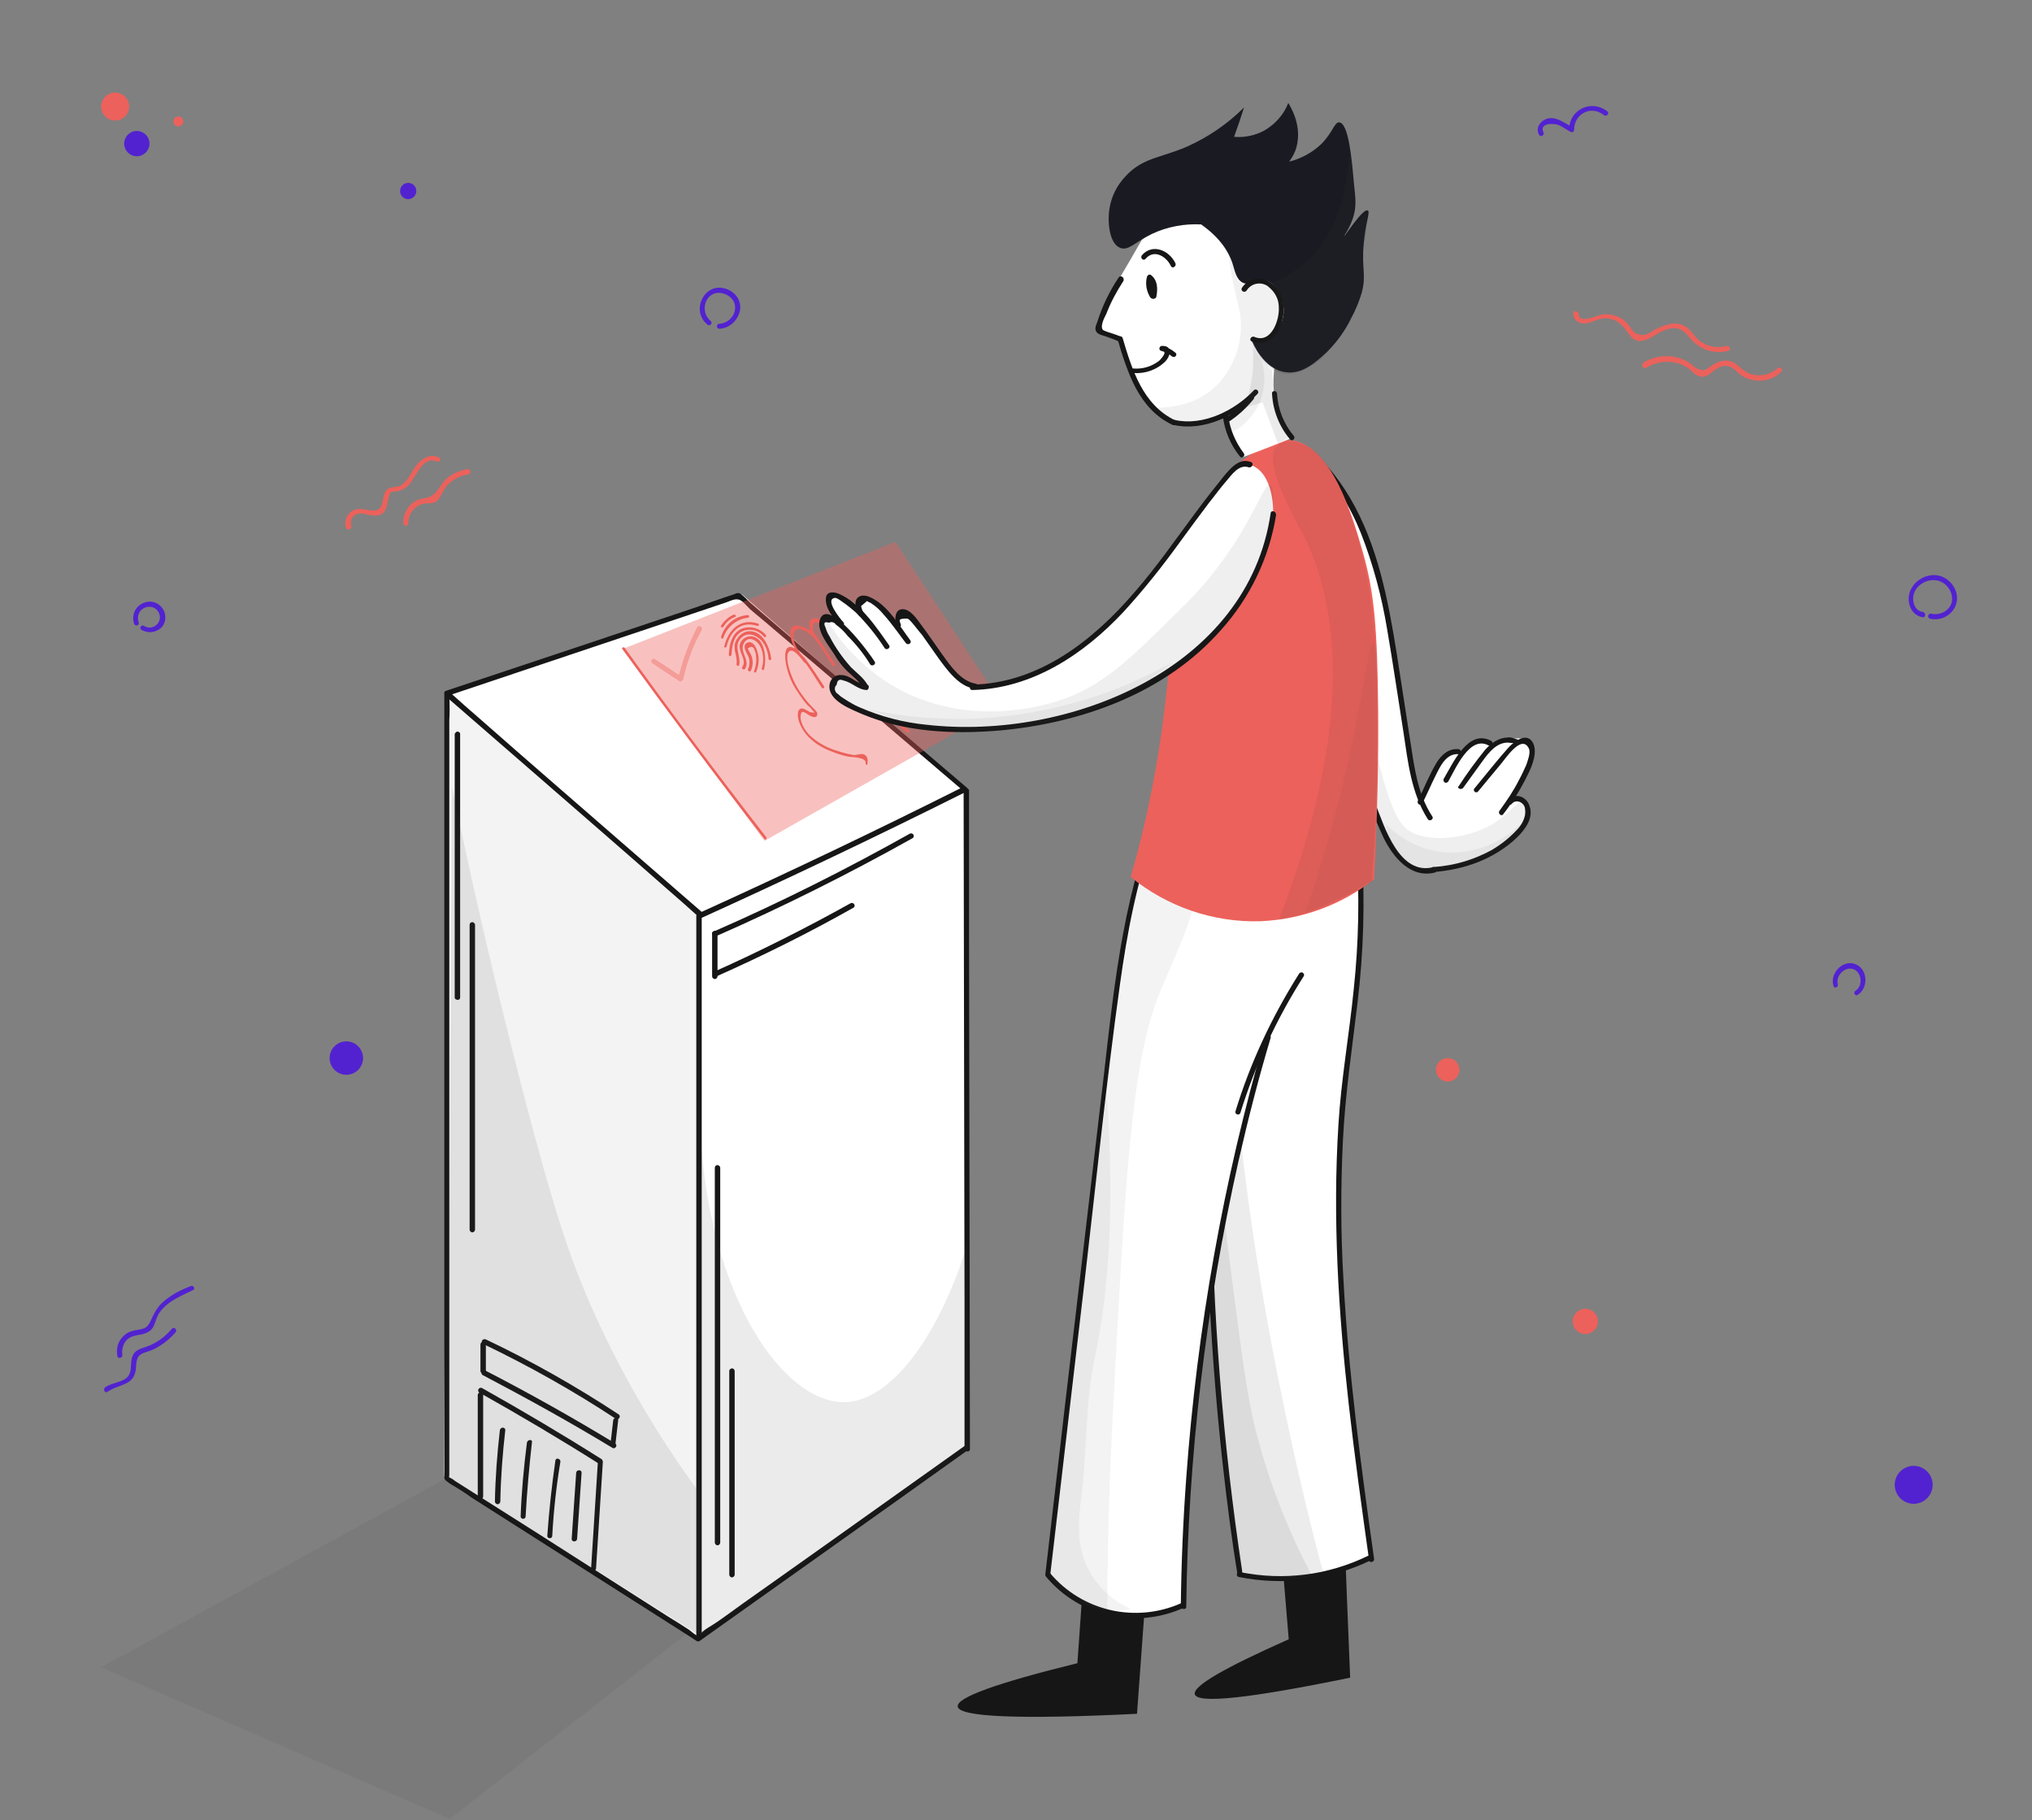 <?xml version="1.0" encoding="utf-8"?>
<!-- Generator: Adobe Illustrator 24.1.2, SVG Export Plug-In . SVG Version: 6.00 Build 0)  -->
<svg version="1.1" id="Слой_1" xmlns="http://www.w3.org/2000/svg" xmlns:xlink="http://www.w3.org/1999/xlink" x="0px" y="0px"
	 viewBox="0 0 450 403.1" style="enable-background:new 0 0 450 403.1;" xml:space="preserve">
<rect x="0" y="0" width="450" height="403.1" fill="#808080" stroke="none"/>
<style type="text/css">
	.st0{opacity:7.000000e-02;fill:#353535;enable-background:new    ;}
	.st1{fill:#FFFFFF;}
	.st2{fill:#161616;}
	.st3{opacity:6.000000e-02;fill:#353535;enable-background:new    ;}
	.st4{opacity:0.1;fill:#353535;enable-background:new    ;}
	.st5{opacity:0.39;fill:#EC615B;enable-background:new    ;}
	.st6{opacity:0.39;}
	.st7{fill:#EC615B;}
	.st8{opacity:9.000000e-02;fill:#353535;enable-background:new    ;}
	.st9{opacity:8.000000e-02;fill:#353535;enable-background:new    ;}
	.st10{opacity:5.000000e-02;fill:#353535;enable-background:new    ;}
	.st11{fill:#1A1B22;}
	.st12{opacity:0.13;fill:#353535;enable-background:new    ;}
	.st13{fill:#5222D0;}
</style>
<g id="machine">
	<path class="st0" d="M157,357.9l-57.4,44.9l-77.2-33.6l81.8-44.8c3.7-0.5,7.5-0.5,11.2,0C140.4,327.7,154.3,352.8,157,357.9z"/>
	<path class="st1" d="M99.4,153.9C99,211.6,98.6,269.3,98.3,327l56.3,35.5l59.8-42c-0.1-48.5-0.2-97.1-0.4-145.7
		c-16.6-14.4-33.2-28.8-49.7-43.2C142.6,139,121,146.4,99.4,153.9z"/>
	<path class="st2" d="M154.2,202.8v159.8c0,0.3,0.3,0.6,0.6,0.6s0.6-0.3,0.6-0.6V202.8c0-0.3-0.3-0.6-0.6-0.6
		C154.4,202.2,154.2,202.5,154.2,202.8z"/>
	<path class="st2" d="M213.4,175.1c0.1,37.9,0.1,75.9,0.2,113.9c0,10.6,0,21.2,0,31.9c0,0.3,0.3,0.5,0.7,0.5c0.3,0,0.5-0.2,0.5-0.5
		c-0.1-37.9-0.1-75.9-0.2-113.9c0-10.6,0-21.2,0-31.9C214.6,174.4,213.4,174.4,213.4,175.1L213.4,175.1z"/>
	<path class="st2" d="M99.1,154.1l49.5-16.6l12.2-4.1c0.9-0.3,1.9-0.9,2.9-0.6c0.7,0.2,1.7,1.4,2.3,2c1.7,1.5,3.5,2.9,5.2,4.4
		c6.6,5.6,13.1,11.1,19.6,16.7c7.5,6.4,15,12.8,22.5,19.2l0.1-0.9c-19.3,9.7-38.8,19-58.4,27.9c0.2,0,0.5,0.1,0.7,0.1l-19-16.5
		c-10.1-8.8-20.3-17.6-30.4-26.5c-2.3-2-4.6-4-6.9-6.1c-0.2-0.2-0.6-0.2-0.8,0c-0.1,0.1-0.2,0.3-0.2,0.4V326c0,0.8-0.2,1.4,0.4,1.9
		s1.2,0.9,1.8,1.2c1.3,0.8,2.6,1.6,3.8,2.5c16.2,10.3,32.5,20.7,48.7,31c0.4,0.3,0.8,0.5,1.2,0.8c0.2,0.1,0.4,0.1,0.6,0
		c19.8-14.1,39.6-28.1,59.3-42.2c0.6-0.4,0-1.4-0.6-1l-31.2,22.2l-15.8,11.2c-2.6,1.8-5.1,3.7-7.7,5.5c-1.1,0.8-2.8,1.6-3.7,2.6
		c-0.3,0.3-0.2,0.6-0.5,0.6c-0.5,0-1.7-1.1-2.1-1.4c-1.5-1-3-1.9-4.6-2.9l-13.8-8.8c-9.8-6.3-19.6-12.5-29.4-18.7l-4.1-2.6
		c-0.3-0.3-0.7-0.5-1.1-0.7c-0.3-0.1-0.5-0.5-0.3,0s0.1-0.3,0.2-0.5c0-0.7,0-1.4,0-2.1V159.5c0.1-1.7,0.1-3.5,0-5.2
		c0-0.2,0-0.5,0-0.7l-1,0.4c6.3,5.5,12.7,11,19,16.5c10.1,8.8,20.3,17.6,30.4,26.5c2.3,2,4.6,4,6.9,6.1c0.2,0.2,0.5,0.2,0.7,0.1
		c19.6-8.9,39.1-18.2,58.5-27.9c0.3-0.2,0.4-0.5,0.2-0.8c0,0,0-0.1-0.1-0.1l-40.7-34.7c-1.6-1.4-3.3-2.8-4.9-4.2l-2.3-2
		c-0.6-0.5-1.7-1.8-2.4-2.1c-0.5-0.2-1,0.1-1.5,0.3c-1.1,0.3-2.1,0.7-3.3,1.1l-6.4,2.2c-8.4,2.8-16.7,5.6-25.1,8.4L98.7,153
		C98.1,153.2,98.4,154.3,99.1,154.1L99.1,154.1z"/>
	<path class="st2" d="M107,331.4v-22.5c0-0.3-0.3-0.6-0.6-0.6c-0.3,0-0.6,0.3-0.6,0.6v22.5c0,0.3,0.3,0.6,0.6,0.6
		S107,331.7,107,331.4z"/>
	<path class="st2" d="M106.2,308.4c8.9,5,17.7,10.2,26.4,15.7c0.6,0.4,1.2-0.6,0.6-1c-8.7-5.5-17.5-10.7-26.4-15.7
		C106.1,307,105.5,308,106.2,308.4z"/>
	<path class="st2" d="M132.4,323.8c-0.5,7.8-1,15.7-1.5,23.5c0,0.7,1.1,0.7,1.1,0c0.5-7.8,1-15.7,1.5-23.5
		C133.5,323,132.4,323,132.4,323.8L132.4,323.8z"/>
	<path class="st2" d="M110.7,316.7c-0.6,5.2-1,10.5-1.1,15.8c0,0.3,0.3,0.6,0.6,0.6c0.3,0,0.6-0.3,0.6-0.6
		c0.1-5.3,0.5-10.6,1.1-15.8C111.9,315.9,110.8,316,110.7,316.7z"/>
	<path class="st2" d="M116.7,319.4c-0.7,5.4-1.2,10.9-1.4,16.4c0,0.7,1.1,0.7,1.1,0c0.3-5.5,0.8-11,1.4-16.4
		C118,318.7,116.9,318.7,116.7,319.4z"/>
	<path class="st2" d="M123,323.4c-0.8,5.5-1.4,11.1-1.8,16.7c0,0.7,1.1,0.7,1.1,0c0.3-5.5,0.9-11,1.8-16.4
		C124.2,323,123.1,322.7,123,323.4z"/>
	<path class="st2" d="M127.6,326.1c-0.3,4.9-0.7,9.8-1,14.7c0,0.7,1.1,0.7,1.2,0c0.3-4.9,0.7-9.8,1-14.7
		C128.8,325.4,127.7,325.4,127.6,326.1z"/>
	<path class="st2" d="M106.9,304.5c9.7,5.1,19.3,10.4,28.7,16.1c0.3,0.2,0.6,0.1,0.8-0.2c0.2-0.3,0.1-0.6-0.2-0.8l0,0
		c-9.4-5.7-19-11.1-28.7-16.1C106.9,303.2,106.3,304.2,106.9,304.5z"/>
	<path class="st2" d="M107.6,303.6v-5.9c0-0.3-0.3-0.6-0.6-0.6c-0.3,0-0.6,0.3-0.6,0.6v5.9c0,0.3,0.3,0.6,0.6,0.6
		C107.4,304.2,107.6,304,107.6,303.6L107.6,303.6z"/>
	<path class="st2" d="M107,297.6c10.2,4.9,20,10.4,29.4,16.6c0.6,0.4,1.2-0.6,0.6-1c-9.4-6.2-19.3-11.8-29.4-16.6
		C106.9,296.3,106.3,297.2,107,297.6z"/>
	<path class="st2" d="M135.8,314.5c-0.2,1.7-0.4,3.5-0.6,5.2c-0.1,0.7,1.1,0.7,1.1,0c0.2-1.7,0.4-3.5,0.6-5.2
		C137,313.8,135.9,313.8,135.8,314.5z"/>
	<path class="st2" d="M158.6,207.3c14.8-6.5,29.4-13.8,43.5-21.7c0.6-0.4,0.1-1.3-0.6-1c-14.1,7.9-28.6,15.2-43.5,21.7
		C157.3,206.6,157.9,207.6,158.6,207.3z"/>
	<path class="st2" d="M157.7,206.7v9.5c0,0.3,0.3,0.6,0.6,0.6s0.6-0.3,0.6-0.6v-9.5c0-0.3-0.3-0.6-0.6-0.6
		C157.9,206.2,157.7,206.4,157.7,206.7z"/>
	<path class="st2" d="M158.7,216.2c10.3-4.6,20.4-9.6,30.3-15.2c0.6-0.3,0.1-1.3-0.6-1c-9.9,5.5-20,10.6-30.3,15.2
		C157.5,215.5,158.1,216.5,158.7,216.2L158.7,216.2z"/>
	<path class="st2" d="M158.3,258.6v83c0,0.3,0.3,0.6,0.6,0.6s0.6-0.3,0.6-0.6v-83c0-0.3-0.3-0.6-0.6-0.6
		C158.5,258,158.3,258.3,158.3,258.6z"/>
	<path class="st2" d="M161.5,303.6v45.1c0,0.3,0.3,0.6,0.6,0.6s0.6-0.3,0.6-0.6v-45.1c0-0.3-0.3-0.6-0.6-0.6
		C161.7,303.1,161.5,303.3,161.5,303.6z"/>
	<path class="st2" d="M100.7,162.5v58.4c0,0.3,0.3,0.5,0.7,0.5c0.3,0,0.5-0.2,0.5-0.5v-58.4c0-0.3-0.3-0.5-0.7-0.5
		C101,162.1,100.8,162.3,100.7,162.5z"/>
	<path class="st2" d="M104,204.8v67.5c0,0.3,0.3,0.6,0.6,0.6c0.3,0,0.6-0.3,0.6-0.6v-67.5c0-0.3-0.3-0.6-0.6-0.6
		C104.3,204.2,104,204.4,104,204.8z"/>
	<path class="st3" d="M98.5,153.9v173.5l56.3,35.5V202.1C136,186,117.3,169.9,98.5,153.9z"/>
	<path class="st4" d="M100.1,174.3c5.7,27.5,11.3,50.4,15.7,67.4c6.9,26.5,10.4,36.8,15,47.3c6.4,14.5,14.3,28.2,23.7,41
		c0.2-26.5,0.5-53.1,0.6-79.6c1.9,37.1,18.6,60.4,32,60.1c10.8-0.3,21.3-15.9,27.1-34.9V321c-19.7,13.7-39.4,27.5-59.1,41.2
		c-18.7-11.7-37.3-23.4-55.9-35.2C99.5,276.2,99.8,225.2,100.1,174.3z"/>
</g>
<g id="holograme">
	<path class="st5" d="M222.1,156.3c-17.6,10-35.2,19.9-52.8,29.9l-31.4-42.5c20.1-7.9,40.3-15.8,60.4-23.7
		C206.3,132.1,214.2,144.2,222.1,156.3z"/>
	<g class="st6">
		<path class="st7" d="M144.5,146.9c1.9,1.3,3.9,2.6,5.9,3.9c0.3,0.2,0.6,0.1,0.8-0.2c0,0,0-0.1,0.1-0.1c0.8-3.8,2.2-7.6,4.1-11
			c0.3-0.6-0.6-1.2-1-0.6c-1.9,3.6-3.3,7.4-4.2,11.3l0.8-0.3c-1.9-1.3-3.9-2.6-5.9-3.9C144.4,145.5,143.9,146.5,144.5,146.9
			L144.5,146.9z"/>
	</g>
	<path class="st7" d="M160.2,138.8c0.6-1,1.5-1.8,2.6-2.2c0.4-0.1,0-0.6-0.3-0.5c-1.2,0.5-2.1,1.4-2.8,2.4
		C159.5,138.9,160,139.1,160.2,138.8z"/>
	<path class="st7" d="M160.2,141.2c0.8-2.4,2.9-4.1,5.4-4.4c0.4,0,0.4-0.6,0-0.6c-2.8,0.2-5.1,2.1-5.9,4.8
		C159.6,141.4,160.1,141.6,160.2,141.2L160.2,141.2z"/>
	<path class="st7" d="M160.9,143.2c0.8-3.4,3.2-5.8,6.8-4.6c0.4,0.1,0.5-0.4,0.2-0.5c-3.9-1.3-6.6,1.3-7.5,5
		C160.2,143.4,160.7,143.5,160.9,143.2z"/>
	<path class="st7" d="M162,145c0.1-1.9,0.4-4.1,2.2-5.1c1.7-0.9,3.8-0.4,5,1.1c0.3,0.3,0.6-0.1,0.4-0.4c-1.3-1.5-3.4-2.1-5.3-1.4
		c-2.3,1-2.8,3.6-2.9,5.8c0,0.1,0.1,0.3,0.2,0.3C161.8,145.3,161.9,145.2,162,145L162,145L162,145z"/>
	<path class="st7" d="M163.7,147.2c0.4-2.2-1.4-4.2,0.5-6c1.4-1.3,3.2-0.6,4.4,0.6c1,1.2,1.5,2.6,1.6,4.1c0,0.3,0.6,0.4,0.6,0
		c-0.3-2.5-1.9-6.5-5.2-6.1c-1.2,0.2-2.2,1.1-2.7,2.3c-0.7,1.7,0.5,3.2,0.2,5C163.1,147.5,163.7,147.6,163.7,147.2L163.7,147.2z"/>
	<path class="st7" d="M165,148.1c1.2-1.9-1.3-3.8-0.3-5.6c1-2,3.1-0.6,3.7,0.7c0.7,1.5,0.8,3.2,0.3,4.8c-0.1,0.4,0.5,0.5,0.5,0.2
		c0.6-2.2,0.3-7.1-2.9-7.3c-1.1,0-2,0.6-2.4,1.6c-0.6,1.8,1.6,3.5,0.5,5.2c-0.1,0.1-0.1,0.3,0,0.4
		C164.7,148.3,164.8,148.3,165,148.1C165,148.2,165,148.1,165,148.1L165,148.1z"/>
	<path class="st7" d="M166.3,148.5c0.6-1.3,0.5-2.9-0.3-4.1c-0.1-0.2-0.3-0.5-0.4-0.8c0.8-0.6,1.3-0.4,1.5,0.4
		c0.2,0.4,0.3,0.8,0.3,1.2c0.2,1.2,0,2.3-0.4,3.4c-0.2,0.3,0.4,0.5,0.5,0.1c0.5-1.3,0.7-2.7,0.3-4.1c-0.2-0.9-0.7-2.3-1.8-2.4
		c-0.6,0-1.1,0.4-1.1,1c0,0.1,0,0.2,0,0.2c0.1,0.6,0.4,1.2,0.7,1.7c0.5,1,0.5,2.2,0,3.2C165.7,148.7,166.2,148.8,166.3,148.5
		L166.3,148.5z"/>
	<path class="st7" d="M192.1,169.1c0.1-0.7,0.1-1.4-0.5-1.9s-1.8,0-2.5,0c-1.2-0.2-2.4-0.5-3.6-0.9c-2.4-0.7-4.6-1.9-6.4-3.7
		c-0.9-1-1.6-2.2-1.8-3.5c-0.1-2.9,1.5-0.6,2.6-0.4c0.6,0.2,1.1,0.1,1.1-0.6c0-0.5-0.4-0.7-0.6-1c-0.8-0.8-1.6-1.6-2.3-2.6
		c-1.5-1.9-2.6-4-3.3-6.3c-0.3-0.9-1.1-4.3,0.6-4.1c0.8,0.1,2.2,1.9,2.7,2.6l0.4-0.4c-1.1-1.4-2.9-3.5-2.8-5.4
		c0.2-3.7,4.4-0.2,5.2,1.2l0.4-0.3c-0.7-0.7-1.1-1.6-1.3-2.5c-0.1-2.3,1.2-1.4,2.1-0.8c1.2,0.9,2.2,2.1,3,3.3
		c0.1,0.1,0.3,0.2,0.4,0.1c0.1-0.1,0.2-0.3,0.1-0.4c-0.3-0.5-0.5-1-0.6-1.6c-0.3-0.7,0-1.1,1-1.2c1.4-0.7,1.3-0.5,2.2,0.5
		c1,1.1,1.9,2.4,2.7,3.7c1.4,2.1,2.9,4,4.5,6c1,1.3,1.8,2.7,2.2,4.3c0.3,1.6,0.5,3.1,0.6,4.7c0.1,1.8,1.2,3.5,2.8,4.3
		c0.4,0.1,0.6-0.3,0.3-0.5c-3.6-1.7-2.3-7.3-3.8-10.5c-0.7-1.4-1.6-2.8-2.7-3.9c-1.3-1.6-2.5-3.3-3.6-5s-3.1-5.4-5.4-5.5
		c-2.6-0.1-1.3,3.6-0.7,4.9c0.1-0.1,0.3-0.2,0.5-0.3c-0.9-1.3-3.4-5.1-5.6-4.4c-1.9,0.6,0.1,4.2,0.9,5.1c0.2,0.3,0.6-0.1,0.5-0.3
		c-0.7-1.2-1.7-2.1-2.9-2.7c-0.8-0.3-2.4-1-3.1-0.2s-0.3,2.4,0,3.3c0.6,1.7,1.6,3.2,2.8,4.5c0.2,0.3,0.6-0.1,0.4-0.4
		c-0.6-0.8-2.6-3.4-3.9-3c-1.1,0.4-0.8,2.7-0.7,3.4c0.4,2.4,1.3,4.6,2.7,6.6c0.6,0.9,1.2,1.8,1.9,2.6c0.3,0.4,1.1,0.9,1.3,1.4
		c0.7,0.5,0.6,0.6-0.5,0.4c-0.3-0.2-0.6-0.3-0.9-0.5c-0.9-0.5-1.6-0.5-1.8,0.7c-0.2,1.6,0.9,3.6,1.9,4.8c1.4,1.6,3.2,2.8,5.3,3.6
		c1.2,0.5,2.4,0.9,3.7,1.2c0.9,0.2,4.3,0.1,4.1,1.5C191.6,169.4,192.2,169.5,192.1,169.1L192.1,169.1z"/>
	<path class="st7" d="M177.7,146c1.6,1.9,2.9,4.2,4.3,6.3c0.2,0.3,0.7,0,0.5-0.3c-1.4-2.1-2.8-4.4-4.4-6.4
		C177.8,145.3,177.4,145.7,177.7,146z"/>
	<path class="st7" d="M180,140.8c1.6,2.1,3,4.3,4.4,6.6c0.1,0.1,0.3,0.2,0.4,0.1c0.1-0.1,0.2-0.3,0.1-0.4c-1.4-2.3-2.8-4.4-4.4-6.6
		C180.3,140.2,179.8,140.5,180,140.8z"/>
	<path class="st7" d="M137.8,143.7c10.3,14.2,20.8,28.3,31.5,42.1c0.2,0.3,0.6-0.1,0.4-0.4c-10.7-13.8-21.2-27.8-31.4-42
		C138.1,143.2,137.6,143.5,137.8,143.7L137.8,143.7z"/>
</g>
<g id="guy">
	<g id="leg_back">
		<path class="st2" d="M283.6,341.4c0.6,7.2,1.2,14.4,1.8,21.6c-14.4,6.4-21.3,10.4-20.8,12.2c0.7,2.1,12.1,0.9,34.4-3.7
			c-0.5-12.2-1-24.4-1.4-36.6C292.9,337.1,288.3,339.2,283.6,341.4z"/>
		<path class="st1" d="M297.6,186.8c2.2,1.4,2.5,4.7,3.3,11.1c0.4,3.1,0.6,6.9-0.4,18c-0.1,1.2-0.4,5-1.4,13.1
			c-1.4,11.9-1.8,13.3-2.1,18.4c-0.4,5.7-0.5,11.3-0.4,17c0.1,8.5,0.2,20.1,1.6,36.4c1,12,2.7,27,5.7,44.1c-2.5,1.3-5.2,2.4-8,3.1
			c-4.1,1-8.3,1.5-12.5,1.4c-2.9,0-5.7-0.2-8.6-0.6c-1.1-5.8-2.5-14.4-3.7-25c-0.6-5.5-1-11.6-1.8-23.5c-1.1-16.7-1.6-25-1.8-32
			c-0.1-3.1-0.1-5.7,0.4-27.1c0.7-32.1,1-36.1,4.3-41.2C278.9,189.5,292.5,183.4,297.6,186.8z"/>
		<path class="st2" d="M300.4,187.9c0.7,10.4,0.5,20.8-0.6,31.1c-1,10.1-2.8,20-3.4,30.1c-1.3,20.7,0,41.5,2.3,62
			c1.3,11.5,2.9,23,4.5,34.4c0.1,0.7,1.2,0.4,1.1-0.3c-2.9-20.6-5.7-41.3-6.8-62.1c-0.6-10.2-0.6-20.4-0.1-30.6
			c0.5-10.1,2-20.1,3.2-30.2c1.4-11.4,1.7-22.9,1-34.4c0-0.3-0.3-0.6-0.6-0.6S300.4,187.5,300.4,187.9L300.4,187.9L300.4,187.9z"/>
		<path class="st2" d="M267.4,237.6c-0.9,29,0.2,58,3.4,86.8c0.9,8,1.9,16,3.2,23.9c0.1,0.7,1.2,0.4,1.1-0.3
			c-4.3-28.5-6.6-57.3-6.8-86.1c-0.1-8.1,0-16.2,0.3-24.4c0-0.3-0.3-0.6-0.6-0.6C267.6,237,267.4,237.2,267.4,237.6L267.4,237.6z"/>
		<path class="st2" d="M274.3,349.2c9.9,2,20.2,0.7,29.3-3.7c0.6-0.3,0.1-1.3-0.6-1c-8.8,4.3-18.8,5.6-28.4,3.6
			C273.9,347.9,273.6,349,274.3,349.2z"/>
		<path class="st8" d="M271.3,209.3c-1,7.2-2,15.4-2.6,24.5c-0.4,5-0.9,13.5-1,24.1c-0.1,8.9,0.3,16.4,1,31.1
			c0.8,16.6,1.2,25.1,2.3,34.4c1.3,10.7,2.8,19.4,4,25.1c5.9,1.2,12.1,1,17.9-0.7c-3.2-12.1-6.2-24.8-8.9-38
			C277.1,276.7,272.9,243.1,271.3,209.3z"/>
		<path class="st8" d="M268.3,246.7c1.6,13.7,3.1,25.4,4.3,34.7c3.1,24.5,4.1,30.6,6.3,38.4c2.8,10.1,6.7,19.8,11.6,29.1
			c-3.5,0.9-7.1,1-10.6,0.4c-1.8-0.3-3.6-0.9-5.3-1.6c-1.6-9.3-2.9-19-4-29.1C268.1,294.7,267.3,270.7,268.3,246.7z"/>
	</g>
	<g id="leg_front">
		<path class="st2" d="M240.2,345.5c-0.5,7.6-1.1,15.2-1.6,22.8c-17.9,4.4-26.8,7.6-26.5,9.6c0.3,2.3,13.5,2.9,39.7,1.6
			c0.8-11,1.6-22,2.4-33C249.6,346.1,244.9,345.8,240.2,345.5z"/>
		<path class="st1" d="M256,188.3c-1.5,1.6-2.7,3.5-3.7,5.4c-0.8,1.5-1.4,3.1-1.7,4.8c-0.4,2.9-1,6.8-1.7,11.6
			c-1.5,10.3-2.5,18.4-3.1,22.8c-1.9,15.1-3,24.8-5.1,42.9c-3.2,26.7-4.1,32.4-6.4,54.1c-0.9,8-1.6,14.7-2.1,19
			c0.9,1.5,2.1,2.7,3.5,3.8c1.1,0.8,2.4,1.5,3.6,2c2.2,1,4.5,1.9,5.4,2.3c5.9,1.9,16.6-1,17.2-1.1c0-4.1,0.1-9.8,0.4-16.4
			c0.1-2.7,0.5-9.9,2-23.7c1.3-12.4,2.4-22.2,4.7-35.4c1.7-9.6,3.3-17,4.8-23.4c2.3-10.1,4.5-18.6,6.3-25.3L288,216
			c0.8-1.1,7.7-11.4,3.8-20.8C285.8,180.9,261,183,256,188.3z"/>
		<path class="st2" d="M254.7,184.1c-7.1,19.6-8.6,40.8-11.1,61.3c-2.6,22-5.2,44.1-7.8,66.2c-1.4,12.4-2.9,24.7-4.3,37
			c-0.1,0.7,1.1,0.7,1.1,0c2.6-21.9,5.1-43.8,7.7-65.8c2.5-21.5,4.7-43.1,7.7-64.6c1.6-11.5,3.7-22.9,7.7-33.8
			C256.1,183.6,255,183.3,254.7,184.1L254.7,184.1z"/>
		<path class="st2" d="M287.7,215.6c-6,9.5-10.8,19.7-14.1,30.5c-0.2,0.7,0.9,1,1.1,0.3c3.3-10.6,8-20.8,14-30.2
			c0.2-0.3,0.1-0.6-0.2-0.8S287.8,215.4,287.7,215.6L287.7,215.6L287.7,215.6z"/>
		<path class="st2" d="M280.2,229.5c-9.3,31.9-15.1,64.7-17.5,97.8c-0.7,9.5-1.1,19-1.2,28.5c0,0.3,0.3,0.5,0.7,0.5
			c0.3,0,0.5-0.2,0.5-0.5c0.4-33.2,4.3-66.3,11.6-98.8c2.1-9.2,4.4-18.2,7.1-27.2c0.1-0.3-0.1-0.6-0.4-0.7
			C280.6,229,280.3,229.1,280.2,229.5L280.2,229.5L280.2,229.5z"/>
		<path class="st2" d="M231.7,349.2c7.5,8.9,20,11.6,30.5,6.8c0.7-0.3,0.1-1.3-0.6-1c-10.1,4.5-22,1.8-29.1-6.7
			C232,347.8,231.2,348.6,231.7,349.2L231.7,349.2z"/>
		<path class="st3" d="M263.7,191.5c4.5,4.2-2.6,17.9-6.9,28.4c-6.3,15.5-7.6,41.1-10.3,92.3c-0.6,10.8-1.2,26-1.3,44.4
			c-1.6-0.2-3.1-0.7-4.6-1.3c-3.3-1.5-6.2-3.9-8.3-6.9c1.1-7.6,2.6-19.1,4.3-33.1c3.9-32.2,4.7-45.4,7.6-68.5
			c1.6-13.1,4.2-31.8,8.3-54.6L263.7,191.5z"/>
		<path class="st3" d="M245.1,241.8c2,28.6-0.1,46.8-2.6,58.6c-2.2,10.1-1.7,20.6-3,30.8c-0.6,5-1.5,11.3,2,17.2
			c2.1,3.5,5.2,6.2,8.9,7.9c-3.4,0.7-7,0.3-10.3-1c-3.2-1.3-5.9-3.5-7.9-6.3c1.8-15.9,3.7-31.8,5.6-47.6
			C240.2,281.4,242.7,261.6,245.1,241.8z"/>
	</g>
	<g id="hand_back">
		<path class="st1" d="M288.8,100.7c-0.8,0.5-0.5,4.9,0.3,13.7c0.1,0.7,0.1,1.6,0.2,2.7c0.3,2.6,0.6,5.1,1,7.8
			c1.8,12.1,4.4,24,7.7,35.8c2.7,9,5.9,17.9,9.6,26.6c1.1,2,2.7,3.6,4.6,4.6c2.6,1.3,5,0.9,8.5,0.3c4.6-0.8,9-2.7,12.7-5.6
			c2.3-1.8,5.3-4.1,5-6.8c-0.1-1.2-0.8-2.2-1.8-2.8c-1.2-0.3-2.5,0.2-3.2,1.2c1.5-2,2.8-4.2,3.9-6.5c2-4,2-5.3,1.5-6.3
			c-0.3-0.7-0.9-1.3-1.5-1.7c-0.3-0.1-0.8-0.4-2.5,0c-2,0.4-2.3,0.9-3.6,0.9c-0.9-0.1-1.7-0.2-2.5-0.5c-1.2-0.1-2.9,0.4-5.3,3.1
			c-0.5-0.4-1.1-0.6-1.7-0.6c-1.2,0-2.2,1.2-4.6,5.4c-0.8,1.3-1.7,3-2.8,5.1c-0.5-2.4-1.3-6-2.3-10.5c-3.1-15.7-2.7-18.8-5-30.2
			c-3.3-16.3-6.8-23.2-9.9-27.8S290.3,99.8,288.8,100.7z"/>
		<path class="st2" d="M289,101.5c1.7-0.8,3.8,2.3,4.7,3.4c1.1,1.4,2.2,2.9,3.2,4.4c1.8,2.8,3.3,5.8,4.5,8.8
			c2.7,6.9,4.6,14,5.8,21.3c1.3,7.6,2.4,15.1,3.6,22.7c1,6.6,1.7,13.5,5.4,19.3c0.4,0.6,1.4,0,1-0.6c-3.3-5-4-11-4.9-16.8
			c-1-6.5-2-13-3-19.4c-1.9-11.8-4.2-23.9-10.3-34.3c-1.4-2.4-3.1-4.8-4.9-6.9c-1.4-1.6-3.2-3.9-5.5-2.8
			C287.8,100.8,288.3,101.8,289,101.5L289,101.5z"/>
		<path class="st2" d="M288.7,117.6c1.3,11.7,3.5,23.4,6.5,34.8c2.9,11.1,6.3,22.6,11.2,33.1c2.1,4.3,6,9.1,11.4,7.7
			c0.3-0.1,0.4-0.5,0.3-0.8c-0.1-0.2-0.4-0.4-0.6-0.4c-7.6,2-10.9-8.9-12.9-14c-2.4-6.4-4.6-12.9-6.5-19.4
			c-3.9-13.4-6.6-27.1-8.2-41C289.8,116.8,288.7,116.8,288.7,117.6L288.7,117.6z"/>
		<path class="st2" d="M315,177.9c1-2,1.9-4.1,2.9-6.1s2.3-5,5.1-4.8c0.7,0.1,0.7-1.1,0-1.1c-2.2-0.2-3.7,1.2-4.8,2.9
			c-1.6,2.6-2.8,5.7-4.2,8.5C313.7,178,314.6,178.6,315,177.9z"/>
		<path class="st2" d="M320.7,173.1c1.6-2.8,4.8-10.4,9-8c0.6,0.4,1.2-0.6,0.6-1c-5.2-2.9-8.6,5.1-10.6,8.4c-0.1,0.3,0,0.6,0.3,0.8
			C320.2,173.4,320.5,173.3,320.7,173.1L320.7,173.1z"/>
		<path class="st2" d="M324,174.5c1.4-1.9,2.8-3.9,4.2-5.8c1.5-2.1,3.5-4.7,6.4-4.2c0.7,0.1,1-1,0.3-1.1c-2.4-0.4-4.3,0.8-5.9,2.5
			c-2.1,2.6-4.1,5.3-5.9,8.1C322.5,174.5,323.5,175,324,174.5L324,174.5z"/>
		<path class="st2" d="M327.3,175.3c1.6-1.9,3.2-3.9,4.9-5.9c1-1.1,4.8-7.1,6.4-3.6c0.4,0.9-0.3,2.7-0.6,3.6c-0.5,1.1-1,2.2-1.6,3.3
			c-1.2,2.4-2.7,4.6-4.3,6.8c-0.5,0.6,0.4,1.4,0.8,0.8c2.1-2.7,3.9-5.6,5.4-8.7c1-1.9,2.4-5.4,1-7.4s-4,0-5.2,1.3
			c-2.6,2.9-5,6-7.5,9C326,175,326.8,175.8,327.3,175.3L327.3,175.3z"/>
		<path class="st2" d="M334.3,164.4c0.6,0.1,1.1,0.2,1.6,0.4c0.3,0.1,0.6-0.1,0.7-0.3l0,0c0.1-0.3-0.1-0.6-0.4-0.7
			c-0.6-0.2-1.3-0.4-2-0.5c-0.3,0-0.6,0.3-0.6,0.6C333.7,164.1,334,164.4,334.3,164.4z"/>
		<path class="st2" d="M334.8,178c0.9-1.1,2.6-0.4,2.9,0.9c0.1,0.6,0.1,1.2,0,1.7c-0.3,1.3-1,2.4-1.9,3.3c-1.6,1.7-3.4,3.1-5.4,4.3
			c-4,2.2-8.4,3.5-13,3.8c-0.7,0-0.7,1.2,0,1.1c6.9-0.5,13.6-2.9,18.6-7.7c1.8-1.8,3.7-4.3,2.7-7c-0.7-2.1-3.3-3-4.8-1.1
			C333.4,177.8,334.3,178.6,334.8,178L334.8,178z"/>
		<path class="st9" d="M289.3,101.3c0.8,3,2.1,7.7,3.5,13.4c3.6,14.8,6,27.3,10.4,45.7c4.5,18.5,6.1,22.7,10.3,24.3
			c4.6,1.8,13.6,0.9,19.3-3.8c1.8-1.5,3.6-3.6,4.5-3.1s0.7,3.7-0.5,6.1c-2.3,4.6-7.7,6.1-12.9,7.6c-4.2,1.2-6.4,1.8-9,1
			c-3.9-1.2-6.2-4.5-7.3-6.1c-1.4-2-1.6-3.2-3.5-8.4c-1.9-5.3-2.1-5.1-3.5-9c-2.2-6.2-4.1-12.4-5.6-18.8c-2.2-8.7-4.2-16.8-5.2-27.6
			C289.1,115.6,289,108.4,289.3,101.3z"/>
		<path class="st3" d="M306.8,182.4c3.8,3.9,8.8,6.2,14.2,6.4c6,0.1,11.8-2.3,16-6.6c-1.5,2.6-3.7,4.8-6.3,6.4
			c-1.8,1.1-3.8,1.9-5.9,2.4c-5.2,1.5-8.6,2.5-11.8,1C308.2,189.9,307,183.4,306.8,182.4z"/>
	</g>
	<g id="torso">
		<path class="st7" d="M286,97.5c-4.1-0.5-7.9,2.3-10,3.8c-5.8,4.2-8.1,10.2-9.1,12.8c-6.3,15.7-8.1,34.8-8.9,42
			c-1.5,12.9-4,25.6-7.6,38.1c8.1,6.6,18.3,10.1,28.7,9.8c9.2-0.4,18-3.6,25.2-9.3c0.8-15.3,1-28.2,0.9-37.8
			c-0.2-17.6-0.8-25.7-3.5-35C299.6,114.6,295,98.6,286,97.5z"/>
		<path class="st9" d="M282.8,98.7c-3.8,3.7,5.3,18.3,6.8,21.7c6.9,15.6,10,40.9-6.4,83.3c2.5-0.5,5-1.1,7.4-2
			c4.7-1.6,9.1-3.9,13.1-6.8c0.3-2.8,0.6-6.5,0.9-10.9c0.4-7.1,0.5-12.9,0.4-17.7c-0.1-14.9-0.1-22.3-1.3-32.2
			c-1-8.4-3.1-16.7-6.4-24.5c-2.6-6.1-5.3-10.4-9.6-11.4C287.2,97.9,284.3,97.2,282.8,98.7z"/>
		<path class="st10" d="M304.2,142.5c-0.8-0.1-1.8,6.9-3.5,16c-2.8,14.8-6.7,29.3-11.6,43.6c2.2-0.8,4.5-1.8,6.8-2.9
			c2.9-1.3,5.6-2.6,8.1-3.9C305.7,151.6,305.1,142.6,304.2,142.5z"/>
	</g>
	<g id="hand_front">
		<path class="st1" d="M277.3,103.1c-1-0.4-2-0.5-3-0.3c-1.1,1.4-2.9,3.6-5.1,6.2c-9.6,11.9-10.4,14.7-17.1,22.3
			c-6.4,7.3-10.8,10.8-14.1,13c-2.3,1.6-4.7,3-7.3,4.1c-4.8,2.1-9.9,3.4-15.2,3.9c-1.6-0.7-3-1.7-4.3-2.9c-1.6-1.6-3-3.4-4-5.4
			c-3.8-6.4-4.8-8.2-6.2-8.2c-0.5,0-1.3,0.3-2.3,1.8c-0.6-0.4-1.2-0.9-1.8-1.4c-1.8-1.6-2.3-2.6-3.8-3.2c-0.7-0.4-1.5-0.5-2.2-0.2
			c-0.5,0.4-0.9,1-0.9,1.6c-1.1-1.3-2.7-2.1-4.4-2.2c-0.6,0-1.5-0.1-1.9,0.5c-0.6,0.8,0,2.6,1.6,4.5c-0.4-0.1-2.2-0.7-3,0.1
			s0,2.8,0.6,4.1c1.1,2.6,2.6,3.9,5.7,7.3c1.3,1.4,2.3,2.6,2.9,3.3c-1-0.1-1.9-0.3-2.8-0.7c-1.7-0.7-2.3-1.5-3-1.3s-1.3,1.7-1.1,2.8
			c0.3,1.1,1.1,2,2.1,2.4c3.6,2,7.4,3.5,11.3,4.4c2.6,0.7,5.2,1.3,7.8,1.7c3.1,0.4,6.3,0.5,9.4,0.3c7.4-0.3,14.7-1.5,21.8-3.3
			c4.1-1,8.2-2.3,12.1-4c8.2-3.5,15.5-8.9,21.3-15.7c4.4-5.2,6.3-9.5,10-18.1c0.9-1.9,1.4-3.9,1.5-6
			C282.2,110.5,281.1,104.6,277.3,103.1z"/>
		<path class="st2" d="M277,102.3c-2.6-1-4.6,1.5-6.1,3.3c-2.1,2.6-4.2,5.3-6.2,8c-4.4,5.9-8.6,12-13.5,17.6
			c-9.2,10.7-21.2,20.1-35.9,20.4c-0.3,0-0.5,0.3-0.5,0.7c0,0.3,0.2,0.5,0.5,0.5c13.3-0.3,24.7-7.9,33.5-17.3
			c4.5-4.9,8.7-10.2,12.6-15.6c2.1-2.9,4.2-5.7,6.3-8.5c1.3-1.6,2.5-3.3,3.9-4.9c1.2-1.4,2.8-3.8,5-3
			C277.4,103.6,277.7,102.5,277,102.3L277,102.3z"/>
		<path class="st2" d="M281.4,113.6c-5,34.6-44.9,50.4-76.1,46.9c-5.2-0.5-10.2-1.8-15-3.9c-1.2-0.5-2.3-1.2-3.4-1.9
			c-0.5-0.3-0.9-0.6-1.3-1c-0.6-0.3-0.9-1.1-0.6-1.7c0.1-0.2,0.2-0.3,0.3-0.4c0.1-1,0.6-1.3,1.5-0.9c1.9,0.4,3.1,2,5.1,2.1
			c0.3,0,0.5-0.3,0.5-0.7c0-0.3-0.2-0.5-0.5-0.5c-2.1,0-3.4-2-5.4-2.1c-1.4-0.2-2.6,0.7-2.8,2.1v0.1c-0.4,3.5,4.9,5.4,7.4,6.5
			c9.4,3.9,19.8,4.4,29.8,3.6c18.4-1.6,37.1-8.2,49.5-22.3c6.4-7.1,10.7-16,12.2-25.5C282.6,113.2,281.5,112.9,281.4,113.6
			L281.4,113.6z"/>
		<path class="st2" d="M192.2,151.8c-0.9-1.7-2.4-2.7-3.7-4c-1.9-2.1-3.5-4.4-4.8-6.9c-0.4-0.6-0.7-1.3-0.9-2c-0.5-1-0.2-1.3,0.8-1
			c0.5-0.3,1.2-0.1,1.5,0.4c1,0.7,1.9,1.6,2.6,2.5c1.9,1.9,3.6,4,5,6.3c0.4,0.6,1.4,0,1-0.6c-1.1-1.8-10-13.9-12-9.6
			c-1.2,2.5,1.8,6,3,7.9c0.8,1.4,1.8,2.7,2.9,3.8c1.3,1.2,2.7,2.2,3.5,3.8C191.6,153,192.6,152.4,192.2,151.8L192.2,151.8z"/>
		<path class="st2" d="M186.7,137.7c-0.5-0.5-4.2-5-1.8-5.3c0.5-0.1,1.9,1.1,2.4,1.4c0.8,0.6,1.5,1.2,2.2,1.8
			c2.4,2.4,4.6,5.1,6.4,7.9c0.4,0.6,1.4,0,1-0.6c-2.9-4.1-6.3-9.3-11.1-11.4c-1.2-0.5-2.8-0.6-2.9,1c-0.2,2.1,1.7,4.6,3.1,5.9
			C186.5,139,187.3,138.2,186.7,137.7L186.7,137.7z"/>
		<path class="st2" d="M191.3,135.8c-0.3-0.5-0.5-1-0.6-1.6c0.4-0.3,0.8-0.7,1.3-1.1c0.3,0.2,0.6,0.3,0.8,0.4
			c1.1,0.7,2.1,1.6,2.9,2.6c1.8,2,3.3,4.2,4.9,6.3c0.5,0.6,1.4,0,1-0.6c-2.4-3.2-5-7.8-8.8-9.5c-0.8-0.4-2-0.7-2.8,0
			c-1.1,1-0.3,2.8,0.1,3.9C190.5,136.8,191.6,136.5,191.3,135.8L191.3,135.8z"/>
		<path class="st2" d="M199.5,138.3c-0.3-0.9-0.6-1.2,0.6-1.3s1.1,0.1,1.8,0.8c0.8,0.9,1.5,1.9,2.3,2.8c1.2,1.7,2.4,3.4,3.6,5.1
			c1.9,2.6,4.5,6.3,8,6.8c0.7,0.1,1-1,0.3-1.1c-3.2-0.5-5.6-3.9-7.3-6.3c-1.6-2.2-3.1-4.5-4.7-6.6c-0.9-1.2-2.4-3.6-4.2-3.6
			s-1.8,2.3-1.4,3.6C198.6,139.3,199.7,138.9,199.5,138.3L199.5,138.3z"/>
		<path class="st9" d="M281.3,107.3c-0.9-0.3-2.4,3.6-5.3,8.7c-3.9,6.9-8.7,13.2-14.4,18.7c-11.9,11.8-17.8,17.7-28.2,20.8
			c-3.7,1.1-20.8,5.7-36.6-4.2c-5.8-3.7-10.6-8.7-14-14.6c-0.5,0.5-0.8,1.1-0.9,1.7c-0.2,1.1,0.6,1.9,1.4,3.1
			c0.7,0.9,1.2,1.9,1.6,2.9c0.3,0.4,0.5,0.9,0.8,1.3c1.3,1.8,5.9,5.9,5.6,6.4c-0.1,0.1-1-0.3-2.8-1.1s-2.1-1-2.6-0.9
			c-1.1,0.3-2,1.3-2,2.5c0,1,0.9,1.7,1.7,2.3c0.6,0.5,1.3,0.8,2,1.1c3.4,1.1,4.2,1.9,7.1,2.8c15,4.1,30.9,3.7,45.7-1.3
			c8.6-2.7,16.5-7.1,23.4-12.9c4.6-4,11.7-10.1,15.5-20.4C282.2,116.3,282.5,107.6,281.3,107.3z"/>
		<path class="st3" d="M192,157c7.2,1.6,14.6,2.3,22,2.2c16-0.4,31.7-4.7,45.7-12.6c-7.1,5.9-15.4,10.3-24.3,12.9
			C215.2,165.1,198.1,159.4,192,157z"/>
	</g>
	<g id="head">
		<path class="st1" d="M254.4,50.5c0,0.1-1.4,2.3-4,6.9c-3.1,5.2-4.3,7.4-5.6,10.5c-0.7,1.7-1.3,3.4-1.8,5.1l5,2.1
			c0.3,2.9,1.2,5.7,2.4,8.4c1.4,2.9,3.4,7.1,8,9.2c1.8,0.8,3.7,1.2,5.6,1.2c2.6,0,5.1-0.7,7.2-2.1c0.3,1.8,0.8,3.6,1.6,5.3
			c0.6,1.5,1.4,2.9,2.3,4.2c3.6-1.4,7.2-2.7,10.7-4.2c-1.4-2.1-2.5-4.5-3.1-7s-0.8-5-0.6-7.5c0.3-4.6,1.6-7,3-11.4
			c2.2-6.8,3.5-10.8,2.9-15c-0.8-5.5-4.9-11.8-11.3-14.1C267.7,38.8,258.3,45.3,254.4,50.5z"/>
		<path class="st11" d="M248.1,54.9c-2.4-0.9-2.9-5.6-2.4-8.7c0.4-2.7,1.7-5.2,3.5-7.1c3.8-4.2,7.8-4.1,13.6-6.6
			c4.7-2.1,9-5,12.7-8.7c-0.7,2.2-1.4,4.3-2.2,6.5c2.3,0.2,4.7-0.3,6.7-1.4c2.4-1.4,4.3-3.5,5.3-6.1c0.6,1,3.1,5.1,1.8,9.8
			c-0.3,1.2-0.9,2.2-1.6,3.2c2.7-0.7,5.1-2,7.1-3.9c2.6-2.6,2.9-4.9,4-4.8c2.1,0.2,2.8,8.6,3.2,13.2c0.3,3,0.7,5.2-0.1,7.7
			c-0.7,2.4-2.1,4.2-2,4.3s4.1-6.2,5.2-5.7c0.6,0.3-0.5,2.7-0.9,7.4c-0.5,5.6,0.6,6.7-0.4,10.7c-0.6,2-1.4,4-2.4,5.8
			c-1.3,2.7-3.1,5.2-5.3,7.4c-2.5,2.3-5.5,5.1-9.3,4.5c-4.9-0.7-7.2-6.6-7.4-7c0.4,0,4.2-0.2,6.1-3.1c2.4-3.7,0-9.2-2.7-10.1
			c-2-0.7-3.5,1.3-5.4,0.4c-1.5-0.8-1.7-2.6-2.3-4.4c-0.8-2.3-2.5-5.4-6.9-8.5c-3.7-0.2-7.5,0.5-10.9,2.1
			C251.4,53.6,249.9,55.6,248.1,54.9z"/>
		<path class="st2" d="M247.7,61.5c-2,3-3.6,6.3-4.7,9.8c-0.3,0.8-0.7,1.6-0.1,2.3c0.4,0.5,1.4,0.7,2,0.9c0.9,0.3,1.9,0.7,2.9,1.1
			c0.7,0.3,1-0.8,0.3-1.1s-1.3-0.5-1.9-0.7c-0.7-0.2-1.3-0.4-1.9-0.7c-0.8-0.8,0.3-2.8,0.7-3.6c1-2.6,2.3-5,3.8-7.3
			C249.1,61.4,248.1,60.8,247.7,61.5L247.7,61.5z"/>
		<path class="st2" d="M247.5,75.1c2.1,7.3,4.7,15.5,12.2,19c0.6,0.3,1.3-0.7,0.6-1c-7.2-3.4-9.6-11.2-11.7-18.3
			c-0.1-0.3-0.5-0.4-0.8-0.3C247.6,74.6,247.4,74.8,247.5,75.1L247.5,75.1z"/>
		<path class="st2" d="M259.9,94.1c6.7,1.5,14.1-2.1,18.6-6.9c0.5-0.5-0.3-1.3-0.8-0.8c-4.2,4.5-11.3,8-17.5,6.6
			c-0.3-0.1-0.6,0.1-0.7,0.4S259.5,94,259.9,94.1L259.9,94.1z"/>
		<path class="st2" d="M270.8,92.1c0.4,3.3,1.7,6.4,3.8,9c0.5,0.6,1.3-0.2,0.8-0.8c-1.8-2.4-3-5.2-3.4-8.2
			C271.9,91.3,270.7,91.3,270.8,92.1L270.8,92.1z"/>
		<path class="st2" d="M281.7,87.2c0.2,3.7,1.6,7.3,4,10.1c0.5,0.6,1.3-0.3,0.8-0.8c-2.2-2.6-3.5-5.9-3.7-9.3
			C282.8,86.4,281.6,86.4,281.7,87.2L281.7,87.2z"/>
		<path class="st2" d="M276.1,64.3c1-1.6,3.2-2,4.7-0.9l0.1,0.1c1.4,1.1,2.3,2.7,2.3,4.5c0.2,2.7-1.6,8.2-5.4,6.6
			c-0.7-0.3-1.3,0.7-0.6,1c5,2.1,7.6-4.4,7-8.3c-0.2-2.3-1.7-4.4-3.9-5.3c-2-0.7-4.2,0-5.3,1.8C274.7,64.4,275.6,65,276.1,64.3
			L276.1,64.3z"/>
		<path class="st2" d="M271.8,93.6c2.2-1.4,4.1-3.1,5.8-5.2c0.5-0.6-0.4-1.4-0.8-0.8c-1.6,1.9-3.4,3.6-5.5,5
			C270.7,93,271.3,94,271.8,93.6L271.8,93.6z"/>
		<path class="st2" d="M251,82.6c2.6,0.2,5.2-0.7,7.1-2.6c1.2-1.3,1.6-3.5-0.8-3.4c-0.6,0-0.8,1-0.1,1.1c0.9,0.2,1.6,0.6,2.3,1.2
			c0.6,0.5,1.4-0.3,0.8-0.8c-0.8-0.7-1.8-1.2-2.8-1.4c0,0.4-0.1,0.8-0.1,1.1c1.3,0-0.4,1.8-0.6,2c-0.6,0.5-1.3,0.9-2,1.2
			c-1.2,0.5-2.5,0.7-3.8,0.6C250.2,81.5,250.2,82.7,251,82.6L251,82.6z"/>
		<path class="st2" d="M256,65.4c-0.7-1.1-0.9-2.4-0.6-3.7l-0.8,0.3c1,0.8,0.8,2.3,0.6,3.4c0.3,0,0.7-0.1,1-0.2
			c-0.5-0.6-0.7-1.4-0.7-2.1c0-0.3-0.3-0.6-0.6-0.6s-0.6,0.3-0.6,0.6c0,1,0.3,1.9,0.8,2.7c0.3,0.3,1,0.4,1-0.2
			c0.3-1.7,0.3-3.5-1.2-4.7c-0.3-0.2-0.6-0.1-0.8,0.2c0,0.1-0.1,0.1-0.1,0.2c-0.4,1.5-0.1,3.2,0.7,4.5C255.3,66.6,256.3,66,256,65.4
			L256,65.4z"/>
		<path class="st2" d="M253.7,57.3c1.9-2.2,4.6-0.5,5.6,1.6c0.3,0.7,1.3,0.1,1-0.6c-1.3-2.8-5-4.5-7.4-1.8
			C252.4,57.1,253.2,57.9,253.7,57.3L253.7,57.3z"/>
		<path class="st0" d="M272.1,56.7c0.1,0.9,0.3,2.3,0.6,3.8c0.8,4.5,1.6,7.1,1.8,8.3c1.1,6-0.8,12.1-5,16.5c-5.2,5.2-12.4,5-14.1,5
			c1,1.3,2.4,2.3,3.9,3c5.6,2.4,11.2-1.1,11.8-1.5c-0.1,2.5,0.5,3.3,1,3.6c1.6,0.7,5.3-2.7,6.9-6.3c1.2-3,1.3-6.3,0.4-9.3
			c-2.1-2.9-2.3-4-2-4.3c0.5-0.5,1.7,0.4,3.1-0.1s2.1-2.4,2.5-3.5c0.5-1.5,1.8-5.5-0.6-7.9c-1.6-1.5-4.1-1.8-6.5-0.9
			c-0.6-0.1-1.2-0.4-1.6-0.8c-0.6-0.7-0.6-1.5-1-2.9C273,58.4,272.6,57.5,272.1,56.7z"/>
		<path class="st4" d="M277.4,82.4c-0.3,2.7-0.9,5.4-1.8,7.9c1.3-0.4,2.7-0.8,4-1.2c1.1,3,2.3,6.1,3.4,9.1c0.8-0.4,1.6-0.8,2.5-1.3
			c-1.1-2.5-2-5.1-2.7-7.8c-0.6-2.3-0.9-4.7-1.1-7.1c-0.8-0.7-1.5-1.6-2.1-2.5c-1-1.4-1.7-2.9-2.3-4.5
			C277.6,77.5,277.6,80,277.4,82.4z"/>
		<path class="st12" d="M299,34.6c-0.5,0-0.2,5.3-2.4,11.7c-1.4,4.4-3.8,8.4-7.2,11.6c-2.5,2.2-5.4,3.9-8.6,5
			c0.9,0.5,1.6,1.2,2.2,2.1c1.7,2.7,0.6,5.7,0.3,6.6c-0.3,1.5-1.3,2.8-2.6,3.7c-1.1,0.5-2.4,0.6-3.5,0.3c0.1,0.3,2.5,6.7,7.5,7.2
			c1.8,0.1,3.6-0.4,5.1-1.4c3.4-1.8,5.1-4.4,7.2-7.6c2.8-4.3,4.7-7.4,5-11.7c0.2-3.4-0.8-4.3-0.1-7.5c0.5-1.9,0.8-3.9,0.7-6
			c0-0.6-0.1-1.1-0.1-1.5l-4.7,5.4c0.8-1.5,1.3-3.1,1.7-4.7c0.4-2.3,0.5-4.6,0.3-6.9C299.7,39.2,299.5,34.6,299,34.6z"/>
	</g>
</g>
<ellipse class="st13" cx="30.3" cy="31.8" rx="2.8" ry="2.8"/>
<circle class="st13" cx="423.8" cy="328.8" r="4.2"/>
<circle class="st13" cx="90.4" cy="42.3" r="1.8"/>
<circle class="st13" cx="76.7" cy="234.3" r="3.7"/>
<circle class="st7" cx="25.5" cy="23.6" r="3.1"/>
<circle class="st7" cx="39.5" cy="26.9" r="1.1"/>
<ellipse transform="matrix(0.16 -0.987 0.987 0.16 5.995 592.411)" class="st7" cx="351.2" cy="292.7" rx="2.8" ry="2.8"/>
<circle class="st7" cx="320.6" cy="236.9" r="2.6"/>
<g>
	<g>
		<path class="st7" d="M348.4,69.4c0,1,0.6,1.8,1.6,2.1c1.6,0.5,3-0.6,4.5-0.9c2.5-0.5,4.5,0.8,5.8,2.8c0.7,1,1.4,2,2.7,2.1
			c1.7,0.1,3.2-1.2,4.6-1.9c1.2-0.6,2.7-1.2,4.1-0.8c1.1,0.3,1.8,1.2,2.6,2.1c2.1,2.5,5.2,3.6,8.4,2.8c0.7-0.2,0.4-1.2-0.3-1.1
			c-1.9,0.5-3.8,0.3-5.5-0.8c-1.4-0.8-2-2.2-3.2-3.2c-2.3-1.8-5.1-0.7-7.4,0.5c-1.1,0.7-1.9,1.3-3.2,1c-1.3-0.2-1.5-0.9-2.2-1.8
			c-0.7-1-1.6-1.8-2.7-2.2c-1-0.4-2.2-0.6-3.2-0.5c-1.1,0.1-5.3,2.3-5.4,0C349.5,68.7,348.4,68.7,348.4,69.4L348.4,69.4z"/>
	</g>
</g>
<g>
	<g>
		<path class="st7" d="M364.5,81.5c2.8-1.8,6.5-1.9,9.3,0c0.9,0.6,1.7,1.8,2.9,1.9c1.4,0.2,2.3-1,3.4-1.7c1.2-0.7,2.2-1,3.4-0.3
			c0.7,0.4,1.2,1,1.8,1.5c0.9,0.7,1.9,1.1,3.1,1.3c2.2,0.4,4.5-0.3,6.1-1.9c0.5-0.5-0.3-1.2-0.8-0.8c-1.2,1.1-2.8,1.7-4.5,1.6
			c-1.9-0.1-3-1-4.4-2.2c-1.8-1.6-3.9-1.2-5.8,0.1c-1.1,0.7-1.5,1.5-3.4,0.5c-0.5-0.3-0.9-0.8-1.4-1.1c-1.1-0.7-2.3-1.2-3.5-1.4
			c-2.4-0.4-4.9,0.1-6.9,1.4C363.4,80.9,364,81.8,364.5,81.5L364.5,81.5z"/>
	</g>
</g>
<g>
	<g>
		<path class="st7" d="M77.8,116.5c-0.4-1.4,0.4-2.6,1.8-2.8c0.6-0.1,1.3,0.1,1.9,0.3c0.9,0.1,1.8,0.3,2.7,0
			c1.4-0.6,1.5-2.2,1.8-3.5c0.1-0.4,0.2-1.1,0.5-1.4s1.7-0.3,2.2-0.5c0.7-0.3,1.4-0.7,1.9-1.3c1.5-1.6,3.1-6.5,6.1-5.1
			c0.6,0.3,1.2-0.7,0.5-0.9c-2.3-1.1-4.4,0.7-5.6,2.6c-0.9,1.4-1.7,3.3-3.4,3.8c-1.1,0.3-2.1,0-2.8,1.1c-0.5,0.8-0.5,1.9-0.8,2.8
			c-0.7,2.4-3.1,1.1-4.9,1.1c-2.2,0-3.7,2-3.1,4.2C77,117.5,78,117.2,77.8,116.5L77.8,116.5z"/>
	</g>
</g>
<g>
	<g>
		<path class="st7" d="M90.4,115.9c0-2,1.3-3.8,3.2-4.3c1.1-0.3,2.3,0.1,3.2-0.7c0.9-0.9,1.3-2.4,2.2-3.4c1.3-1.4,3-2.2,4.8-2.5
			c0.7-0.1,0.4-1.2-0.3-1.1c-1.7,0.3-3.2,0.9-4.5,2c-1.6,1.4-2.3,3.9-4.4,4.3c-1.5,0.3-2.7,0.5-3.8,1.7c-1,1.1-1.5,2.4-1.5,3.9
			C89.3,116.6,90.4,116.6,90.4,115.9L90.4,115.9z"/>
	</g>
</g>
<g>
	<g>
		<path class="st13" d="M30.7,137.8c-0.4-1.3,0-2.6,1.3-3.2c1.1-0.5,2.4-0.2,3,0.8c1.4,2.1-1,4.5-3.1,3.2c-0.6-0.4-1.2,0.6-0.5,0.9
			c1.4,0.8,3.1,0.6,4.3-0.5c1.2-1.2,1.2-3.1,0.2-4.4c-1-1.3-2.6-1.7-4.1-1.1c-1.9,0.8-2.7,2.7-2.1,4.6
			C29.9,138.8,31,138.5,30.7,137.8L30.7,137.8z"/>
	</g>
</g>
<g>
	<g>
		<path class="st13" d="M341.8,29.3c-1-2.2,2.5-2,3.4-1.6s1.7,1,2.6,1.5c0.4,0.2,0.8,0,0.8-0.5c0-3.5,3.8-5.5,6.6-3.2
			c0.5,0.4,1.3-0.3,0.8-0.8c-3.5-2.8-8.5-0.5-8.5,4c0.3-0.1,0.5-0.3,0.8-0.5c-1.8-0.9-3.9-2.7-6-1.8c-1.4,0.6-2.2,2-1.5,3.4
			C341.2,30.5,342.1,29.9,341.8,29.3L341.8,29.3z"/>
	</g>
</g>
<g>
	<g>
		<path class="st13" d="M23.8,308.2c2.6-1.8,6-1.3,6.3-5.2c0.1-1.5,0.1-2.8,1.7-3.4c0.8-0.3,1.6-0.5,2.4-0.9
			c1.8-0.9,3.4-2.2,4.7-3.7c0.4-0.5-0.3-1.3-0.8-0.8c-1.5,1.8-3.4,3.2-5.6,4c-1.2,0.4-2.6,0.7-3.1,2c-0.8,1.8,0.2,3.8-1.6,5.1
			c-1.4,0.9-3.2,1-4.5,1.9C22.7,307.7,23.3,308.6,23.8,308.2L23.8,308.2z"/>
	</g>
</g>
<g>
	<g>
		<path class="st13" d="M27.1,300c-0.2-1.2,0.2-2.6,1.1-3.4s2-0.9,3.1-1.1c1.3-0.3,2.3-0.8,2.8-2c0.4-0.9,0.6-1.9,1.2-2.8
			c0.6-0.9,1.4-1.6,2.3-2.3c1.6-1.1,3.4-1.9,5.1-2.7c0.7-0.3,0.1-1.2-0.5-0.9c-2,0.8-3.9,1.7-5.6,3.1c-1.8,1.4-2.4,2.8-3.3,4.7
			c-0.8,1.8-1.9,1.7-3.5,2c-0.9,0.2-1.7,0.5-2.4,1.2c-1.3,1.2-1.7,2.8-1.4,4.5C26.1,301,27.2,300.7,27.1,300L27.1,300z"/>
	</g>
</g>
<g>
	<g>
		<path class="st13" d="M157.4,71.1c-2.6-2.1-1.2-6.8,2.4-6.2c1.6,0.3,3,1.5,3,3.2c0,1.9-1.6,3.5-3.5,3.6c-0.7,0-0.7,1.1,0,1.1
			c2.3-0.1,4.2-1.9,4.6-4.2c0.3-2.2-1.2-4.1-3.3-4.7c-4.7-1.4-7.7,5-3.9,8C157.2,72.3,157.9,71.6,157.4,71.1L157.4,71.1z"/>
	</g>
</g>
<g>
	<g>
		<path class="st13" d="M425.8,135.5c-1.9-0.2-2.5-2.7-1.9-4.2c0.7-1.9,2.9-3.1,4.9-2.8s3.6,2.2,3.5,4.3c-0.1,2.2-2.5,3.6-4.6,3.1
			c-0.7-0.2-1,0.9-0.3,1.1c2.5,0.6,5.3-0.9,5.9-3.6c0.6-2.8-1.6-5.6-4.3-6c-2.7-0.4-5.6,1.5-6.2,4.2c-0.5,2.3,0.7,4.8,3.1,5.1
			C426.5,136.7,426.5,135.6,425.8,135.5L425.8,135.5z"/>
	</g>
</g>
<g>
	<g>
		<path class="st13" d="M407,218c-0.6-2.1,2-4.5,4-3.1c1.4,1.1,1.4,3.6-0.1,4.5c-0.6,0.4,0,1.3,0.5,0.9c2.3-1.4,2.3-5.3-0.1-6.6
			c-2.8-1.6-6.1,1.6-5.3,4.5C406.1,219,407.1,218.7,407,218L407,218z"/>
	</g>
</g>
</svg>
